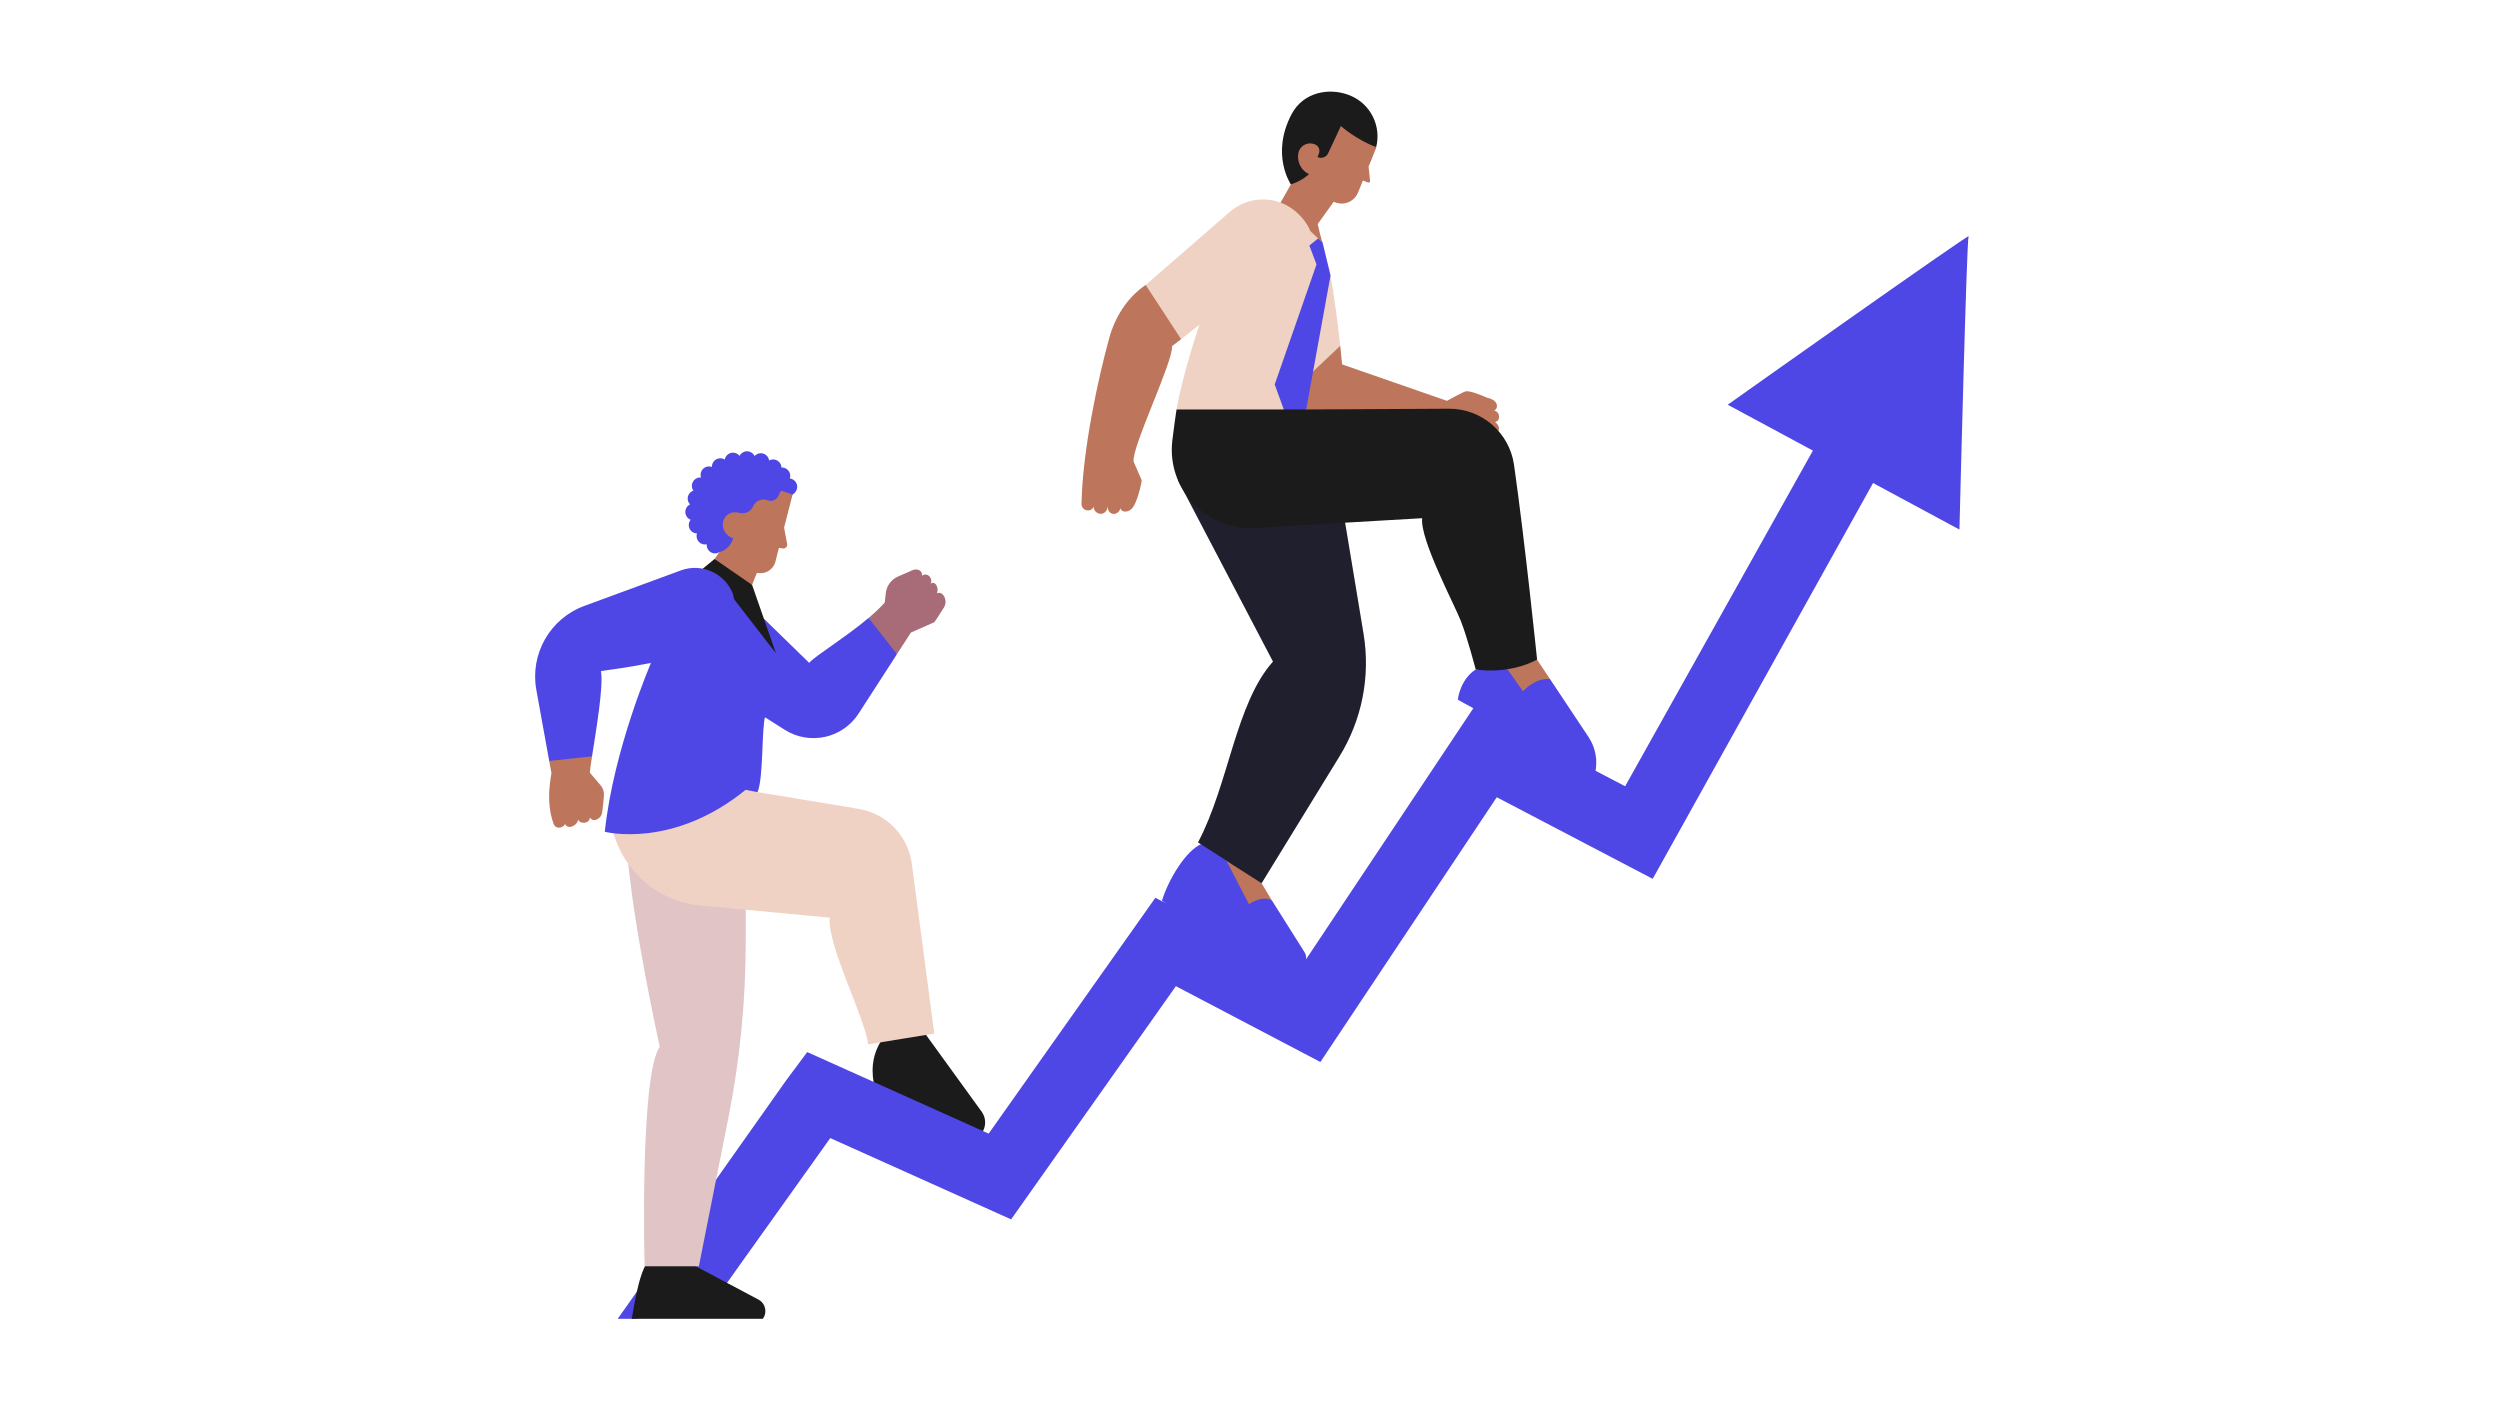 <svg xmlns="http://www.w3.org/2000/svg" xmlns:xlink="http://www.w3.org/1999/xlink" width="1920" zoomAndPan="magnify" viewBox="0 0 1440 810" height="1080" preserveAspectRatio="xMidYMid meet" version="1.0"><defs><filter x="0%" y="0%" width="100%" height="100%" id="7b13a433d9"><feColorMatrix values="0 0 0 0 1 0 0 0 0 1 0 0 0 0 1 0 0 0 1 0" color-interpolation-filters="sRGB"/></filter><clipPath id="412ef4dc4f"><path d="M 355 136 L 1134 136 L 1134 759.625 L 355 759.625 Z M 355 136 " clip-rule="nonzero"/></clipPath><clipPath id="3b1aabb479"><path d="M 363 52 L 794 52 L 794 759.625 L 363 759.625 Z M 363 52 " clip-rule="nonzero"/></clipPath><mask id="c4663682fa"><g filter="url(#7b13a433d9)"><rect x="-144" width="1728" fill="#000000" y="-81" height="972" fill-opacity="0.1"/></g></mask><clipPath id="83022f671e"><path d="M 1 1 L 427 1 L 427 457.84 L 1 457.84 Z M 1 1 " clip-rule="nonzero"/></clipPath><clipPath id="e97239e1d6"><rect x="0" width="428" y="0" height="458"/></clipPath><mask id="642c66107a"><g filter="url(#7b13a433d9)"><rect x="-144" width="1728" fill="#000000" y="-81" height="972" fill-opacity="0.2"/></g></mask><clipPath id="4d5c3e22e8"><rect x="0" width="115" y="0" height="100"/></clipPath></defs><g clip-path="url(#412ef4dc4f)"><path fill="#4e46e5" d="M 1133.906 136.094 C 1132.781 138.156 1128.637 305.027 1128.637 305.027 L 1078.883 278.223 L 951.961 506.207 L 862.129 459.211 L 760.539 611.711 L 677.309 568.035 L 582.406 702.355 L 478.227 655.539 C 464.055 675.602 437.57 712.379 407.945 754.172 L 363.672 759.855 L 355.645 759.855 C 389.086 712.527 426.324 659.816 452.793 622.332 L 464.965 606 L 503.227 623.188 L 515.148 616.734 L 566.207 651.492 L 569.477 652.961 L 665.488 517.125 L 670.078 519.535 L 734.695 538.094 L 751.57 553.652 L 849.016 407.375 L 906.797 427.82 L 918.836 443.871 L 936.074 452.887 L 1044.238 259.547 L 995.176 233.125 C 995.129 233.109 1135.012 134.027 1133.906 136.094 Z M 500.336 355.953 C 487.043 367.164 469.422 377.848 466.086 381.828 L 439.996 356.383 L 433.109 408.383 L 452.051 420.355 C 466.383 429.422 485.344 425.242 494.539 410.992 L 516.652 376.758 C 515.496 375.289 517.246 368.371 515.941 366.703 C 511.449 361.004 503.441 359.914 500.336 355.953 Z M 500.336 355.953 " fill-opacity="1" fill-rule="nonzero"/></g><g clip-path="url(#3b1aabb479)"><path fill="#1b1b1b" d="M 769.918 273.699 C 770.297 273.535 779.133 326.906 785.422 365.184 C 789.438 389.672 784.465 414.789 771.402 435.91 L 726.684 508.734 L 698.48 504.656 L 691.695 486.293 L 690.059 485.234 C 707.812 451.715 711.656 405.262 733.242 381.07 C 733.242 381.07 678.465 276.488 678.484 276.539 C 678.465 276.539 769.305 273.965 769.918 273.699 Z M 439.203 759.836 C 442.145 756.188 441.02 750.773 436.891 748.574 L 399.043 728.461 C 399.043 728.461 381.273 717.449 374.125 725.273 C 366.973 733.102 364.43 759.773 363.672 759.836 Z M 788.031 89.789 L 790.477 88.438 C 791.137 86.98 792.309 86.191 792.688 84.703 C 795.695 72.73 789.602 59.984 777.793 55.062 C 765.906 50.109 750.711 52.98 744.008 65.68 C 731.688 88.98 743.547 106.188 743.547 106.188 C 743.711 107.59 744.668 109.176 745.645 110.199 C 747.805 112.496 750.645 114.148 753.734 114.875 C 754.824 115.137 755.945 115.27 757.035 115.09 C 759.035 114.758 760.703 113.355 762.023 111.836 C 763.742 109.836 765.062 107.543 766.434 105.297 C 768.332 102.207 770.395 99.168 772.973 96.625 C 775.547 94.066 778.703 92.004 782.219 91.145 C 782.402 91.094 782.617 91.062 782.781 91.16 C 782.965 91.277 783.027 91.508 783.145 91.688 C 783.574 92.332 784.566 92.086 785.273 91.77 C 785.934 91.473 786.578 91.176 787.238 90.879 C 787.539 90.746 787.867 90.582 788 90.27 C 788.133 89.953 788.363 89.789 788.031 89.789 Z M 788.031 89.789 " fill-opacity="1" fill-rule="nonzero"/></g><path fill="#4e46e5" d="M 839.719 402.918 C 839.734 402.75 840.957 391.422 849.992 385.629 C 849.992 385.629 861.137 385.824 875.637 379.945 L 892.844 391.207 L 915.004 424.531 C 919 430.543 920.387 437.91 918.852 444.961 C 918.836 444.977 839.672 403.609 839.719 402.918 Z M 456.527 284.812 C 458.113 283.953 459.266 282.105 459.184 280.188 C 459.086 277.777 457.254 275.879 454.941 275.598 C 455.105 275.07 455.203 274.508 455.188 273.914 C 455.074 271.238 452.828 269.16 450.137 269.273 C 450.02 266.598 447.773 264.52 445.082 264.633 C 444.34 264.668 443.645 264.883 443.02 265.211 C 442.672 262.785 440.543 260.969 438.047 261.066 C 436.676 261.117 435.473 261.742 434.629 262.684 C 433.82 261 432.055 259.859 430.055 259.945 C 428.254 260.027 426.754 261.066 425.977 262.555 C 425.051 261.398 423.598 260.672 422.012 260.738 C 419.703 260.836 417.852 262.52 417.457 264.699 C 416.664 264.203 415.703 263.922 414.699 263.973 C 412.039 264.09 409.992 266.301 410.059 268.961 C 409.48 268.746 408.836 268.629 408.176 268.664 C 405.5 268.777 403.418 271.023 403.535 273.715 C 403.551 274.195 403.668 274.625 403.797 275.055 C 403.586 275.035 403.371 275.004 403.156 275.02 C 400.48 275.137 398.398 277.383 398.516 280.074 C 398.547 281.031 398.879 281.891 399.375 282.617 C 397.406 283.293 396.02 285.191 396.105 287.371 C 396.152 288.609 396.68 289.699 397.473 290.527 C 395.789 291.352 394.668 293.102 394.75 295.086 C 394.832 297.066 396.105 298.719 397.836 299.395 C 397.109 300.285 396.68 301.41 396.73 302.648 C 396.832 305.223 398.926 307.223 401.469 307.27 C 401.289 307.801 401.191 308.379 401.223 308.973 C 401.34 311.648 403.586 313.727 406.277 313.613 C 406.555 313.598 406.836 313.547 407.102 313.496 C 407.086 313.711 407.051 313.91 407.07 314.125 C 407.184 316.801 409.43 318.879 412.121 318.766 C 412.945 318.73 413.672 318.434 414.336 318.039 C 414.336 318.039 423.762 318.152 435.688 312.227 C 447.609 306.297 456.527 284.812 456.527 284.812 Z M 747.277 560.023 C 751.438 557.613 753.883 552.395 751.324 548.332 L 732.629 518.676 L 724.57 511.691 L 706.508 495.773 L 691.695 486.277 C 683.09 490.223 673.398 505.797 669.25 518.824 C 669.188 519.52 747.277 560.023 747.277 560.023 Z M 747.277 560.023 " fill-opacity="1" fill-rule="nonzero"/><path fill="#bd755c" d="M 885.348 379.945 L 892.828 391.207 C 884.473 390.07 877.207 398.176 877.207 398.176 C 877.207 398.176 864.672 380.262 864.242 379.945 Z M 516.637 376.777 L 524.66 364.34 L 538.203 358.348 C 538.203 358.348 540.926 354.383 543.652 349.992 C 546.359 345.598 542.793 340 539.57 341.816 C 541.059 338.926 538.797 334.156 535.957 336.234 C 537.672 333.461 534.387 329.316 531 331.645 C 531.727 329.73 529.102 326.312 524.164 329.102 L 517.297 332.074 C 513.414 333.758 510.723 337.375 510.246 341.586 L 509.633 347.07 C 507.059 349.992 503.836 352.996 500.32 355.969 C 504.332 361.07 511.5 370.219 516.637 376.777 Z M 860.66 249.574 C 834.945 254.23 808.395 257.781 782.285 258.605 C 762.156 259.25 740.574 258.277 724.289 246.438 C 721.5 244.406 718.906 242.078 716.91 239.27 C 713.047 233.852 711.676 227.113 711.789 220.395 L 711.957 220.543 L 749.836 204.094 L 771.98 199.223 C 772.625 205.547 773.039 209.891 773.039 209.891 L 833.461 230.879 C 833.461 230.879 843.305 225.43 844.078 225.512 C 846.227 224.422 856.629 229.113 856.629 229.113 C 863.484 230.535 863.07 235.387 860.641 236.445 C 864.508 237.484 864.227 242.77 861.07 243.066 C 864.77 245.66 863.73 249.723 860.66 249.574 Z M 788.297 95.98 L 789.172 104.188 C 789.238 104.867 788.562 105.379 787.934 105.129 L 785.043 103.977 L 782.219 110.91 C 780.074 116.16 774.047 118.656 768.828 116.441 L 768.234 116.195 L 758.984 129.074 C 758.984 129.074 761.297 139.18 761.809 139.711 C 762.074 139.992 752.332 135.812 745.922 129.754 C 740.078 124.219 737.551 116.773 737.551 116.773 C 737.883 116.293 743.547 106.203 743.547 106.203 C 743.547 106.203 749.062 104.719 754.031 100.324 C 749.078 98.012 746.566 92.414 748.121 87.18 L 748.168 87.016 C 749.605 83.383 753.75 81.617 757.352 83.137 L 757.5 83.199 C 759.547 84.059 760.52 86.422 759.68 88.484 C 759.68 88.484 759.051 89.988 758.902 90.402 C 761.133 91.605 763.922 90.598 764.996 88.305 L 772.344 72.598 C 772.344 72.598 781.461 80.676 792.707 84.719 C 791.699 87.922 788.297 95.98 788.297 95.98 Z M 788.297 95.98 " fill-opacity="1" fill-rule="nonzero"/><path fill="#efd2c3" d="M 429.527 503.086 L 429.527 542.52 C 429.527 576.504 426.191 610.426 419.551 643.766 L 402.543 729.371 L 371.367 729.371 C 371.086 727.754 368.641 618.582 380.02 603.043 C 361.871 518.195 361.227 488.043 361.227 488.043 Z M 711.789 220.379 L 711.957 220.527 L 753.719 216.449 L 771.98 199.207 C 770.758 187.352 768.281 168.953 766.383 158.652 L 757.336 158.188 C 754.129 164.711 749.656 170.621 744.238 175.477 C 735.156 183.586 723.25 189.035 717.043 199.504 C 714.316 204.094 712.898 209.379 712.219 214.664 C 711.973 216.562 711.824 218.461 711.789 220.379 Z M 711.789 220.379 " fill-opacity="1" fill-rule="nonzero"/><g mask="url(#c4663682fa)"><g transform="matrix(1, 0, 0, 1, 360, 272)"><g clip-path="url(#e97239e1d6)"><g clip-path="url(#83022f671e)"><path fill="#4e46e5" d="M 69.527 231.086 L 69.527 270.52 C 69.527 304.504 66.191 338.426 59.551 371.766 L 42.543 457.371 L 11.367 457.371 C 11.086 455.754 8.641 346.582 20.02 331.043 C 1.871 246.195 1.227 216.043 1.227 216.043 Z M 318.465 4.539 C 318.449 4.488 373.227 109.07 373.227 109.07 C 351.625 133.262 347.793 179.715 330.043 213.234 L 331.676 214.293 L 338.465 232.656 L 364.754 236.504 L 366.668 236.734 L 411.387 163.91 C 424.449 142.805 429.418 117.691 425.406 93.184 C 419.133 54.922 410.297 1.535 409.902 1.699 C 409.305 1.965 318.465 4.539 318.465 4.539 Z M 318.465 4.539 " fill-opacity="1" fill-rule="nonzero"/></g></g></g></g><g mask="url(#642c66107a)"><g transform="matrix(1, 0, 0, 1, 432, 326)"><g clip-path="url(#4d5c3e22e8)"><path fill="#4e46e5" d="M 111.652 23.992 C 108.941 28.383 106.203 32.348 106.203 32.348 L 92.66 38.34 L 84.637 50.777 L 62.523 85.008 C 53.324 99.258 34.367 103.422 20.035 94.371 L 1.094 82.398 L 7.98 30.398 L 34.07 55.848 C 37.422 51.867 55.027 41.184 68.32 29.969 C 71.836 26.996 75.059 24.008 77.633 21.07 L 78.246 15.586 C 78.723 11.375 81.398 7.758 85.297 6.074 L 92.164 3.102 C 97.102 0.312 99.711 3.73 99 5.645 C 102.387 3.316 105.656 7.461 103.957 10.234 C 106.812 8.156 109.059 12.926 107.57 15.816 C 110.793 13.984 114.359 19.598 111.652 23.992 Z M 111.652 23.992 " fill-opacity="1" fill-rule="nonzero"/></g></g></g><path fill="#1b1b1b" d="M 512.805 593.316 L 527.137 587.469 L 565.449 640.348 C 567.809 643.617 568.105 647.941 566.207 651.492 C 566.207 651.492 503.227 623.188 503.227 623.188 C 499.645 603.82 512.805 593.316 512.805 593.316 Z M 411.594 321.969 L 402.922 329.102 L 446.914 376.246 L 433.211 336.914 L 426.637 325.75 Z M 677.672 235.867 C 676.781 241.844 675.988 247.805 675.277 253.602 C 671.879 281.543 694.699 305.719 722.805 304.086 L 819.16 298.484 C 817.855 310.805 837.605 347.859 841.453 357.688 C 845.301 367.512 850.008 385.629 850.008 385.629 C 850.008 385.629 868.336 388.914 885.363 379.945 C 885.363 379.945 878.445 312.457 872.086 267.789 C 869.426 249.145 853.426 235.34 834.602 235.422 L 752.363 235.852 C 752.363 235.852 706.293 222.508 703.848 223.844 C 701.387 225.199 677.672 235.867 677.672 235.867 Z M 677.672 235.867 " fill-opacity="1" fill-rule="nonzero"/><path fill="#efd2c3" d="M 436.312 456.254 C 437.371 456.469 469.719 461.805 494.473 465.883 C 511.004 468.605 523.668 482.066 525.371 498.746 L 538.152 595.332 L 500.039 601.539 C 498.305 586.25 476.59 544.98 477.879 528.566 L 403.238 521.531 C 381.227 519.453 362.367 504.902 354.785 484.145 L 352.094 476.766 L 429.492 446.793 Z M 680.332 195.375 L 690.883 187.02 C 690.883 187.02 681.637 213.922 677.656 235.867 L 739.449 235.867 L 760.672 156.719 L 761.793 139.727 L 754.707 133.055 C 754.707 133.055 753.207 128.199 747.211 122.617 C 736.23 112.461 719.336 112.281 708.156 122.223 L 659.887 164.148 C 656.98 187.582 680.332 195.375 680.332 195.375 Z M 680.332 195.375 " fill-opacity="1" fill-rule="nonzero"/><path fill="#4e46e5" d="M 766.398 158.668 L 752.363 235.867 L 739.465 235.867 L 734.23 221.469 L 758.309 152.309 L 754.195 141.426 L 759.25 137.316 L 761.809 139.727 Z M 422.871 345.188 L 422.145 342.016 C 417.473 330.125 404.145 324.148 392.156 328.559 L 336.59 349 C 316.824 356.266 305.148 376.711 308.945 397.449 C 311.77 412.859 314.707 429.371 316.344 438.32 L 333.387 444.879 L 341.016 435.629 C 343.328 420.684 347.734 395.141 346.133 386.52 C 350.543 385.926 361.922 384.438 374.965 381.848 C 374.965 381.848 353.316 431.863 348.363 479.109 C 348.363 479.109 387.301 489.25 429.461 454.949 L 436.312 456.289 C 439.879 448.297 438.594 418.77 440.82 412.445 C 443.066 406.105 452.398 393.57 446.898 376.266 Z M 422.871 345.188 " fill-opacity="1" fill-rule="nonzero"/><path fill="#bd755c" d="M 659.906 164.133 L 680.332 195.375 L 675.113 199.34 C 675.84 208.258 651.598 257.848 652.984 265.938 C 652.984 265.938 657.461 276.309 657.625 276.641 C 657.793 276.969 655.844 286.449 653.168 291.285 C 650.477 296.141 645.242 295.035 645.504 292.543 C 644.234 297.43 637.844 297.117 638.109 291.73 C 637.102 298.105 629.918 296.57 629.918 291.73 C 629.109 295.199 622.453 294.902 622.965 289.422 C 623.691 258.855 632.445 218.148 638.934 194.668 C 642.254 182.645 649.09 171.746 659.277 164.562 Z M 449.855 282.602 L 448.203 285.902 C 447.113 288.066 444.555 289.059 442.293 288.184 L 442.227 288.148 C 438.922 286.859 435.191 288.414 433.789 291.648 C 432.582 294.406 429.66 296.008 426.703 295.531 L 424.375 295.148 C 420.66 294.555 417.156 297.031 416.465 300.73 C 415.703 304.859 418.246 308.871 422.277 309.965 L 422.047 310.691 C 420.246 316.633 414.316 318.055 414.316 318.055 L 411.594 321.969 L 433.191 336.914 L 435.984 329.926 C 440.691 331.051 445.43 328.195 446.633 323.504 L 448.664 315.562 L 450.879 315.906 C 452.398 316.141 453.688 314.816 453.406 313.316 L 451.637 303.938 L 456.527 284.828 Z M 339.742 445.027 C 339.891 443.109 340.371 439.773 341.016 435.629 L 316.344 438.305 C 317.086 442.418 317.551 444.945 317.598 445.027 C 317.961 445.672 313.719 460.5 318.887 474.602 C 320.586 478.434 324.914 476.352 325.508 474.602 C 326.879 478.152 332.676 475.574 332.988 472.09 C 334.195 474.949 339.793 474.453 339.762 470.77 C 341.328 473.992 346.168 471.941 346.812 468.113 C 347.207 465.75 347.621 461.309 347.867 458.238 C 348.031 456.121 347.371 454.027 346 452.406 Z M 726.668 508.734 L 706.457 495.855 L 719.387 520.824 C 719.387 520.824 727 515.406 732.613 518.691 Z M 726.668 508.734 " fill-opacity="1" fill-rule="nonzero"/></svg>